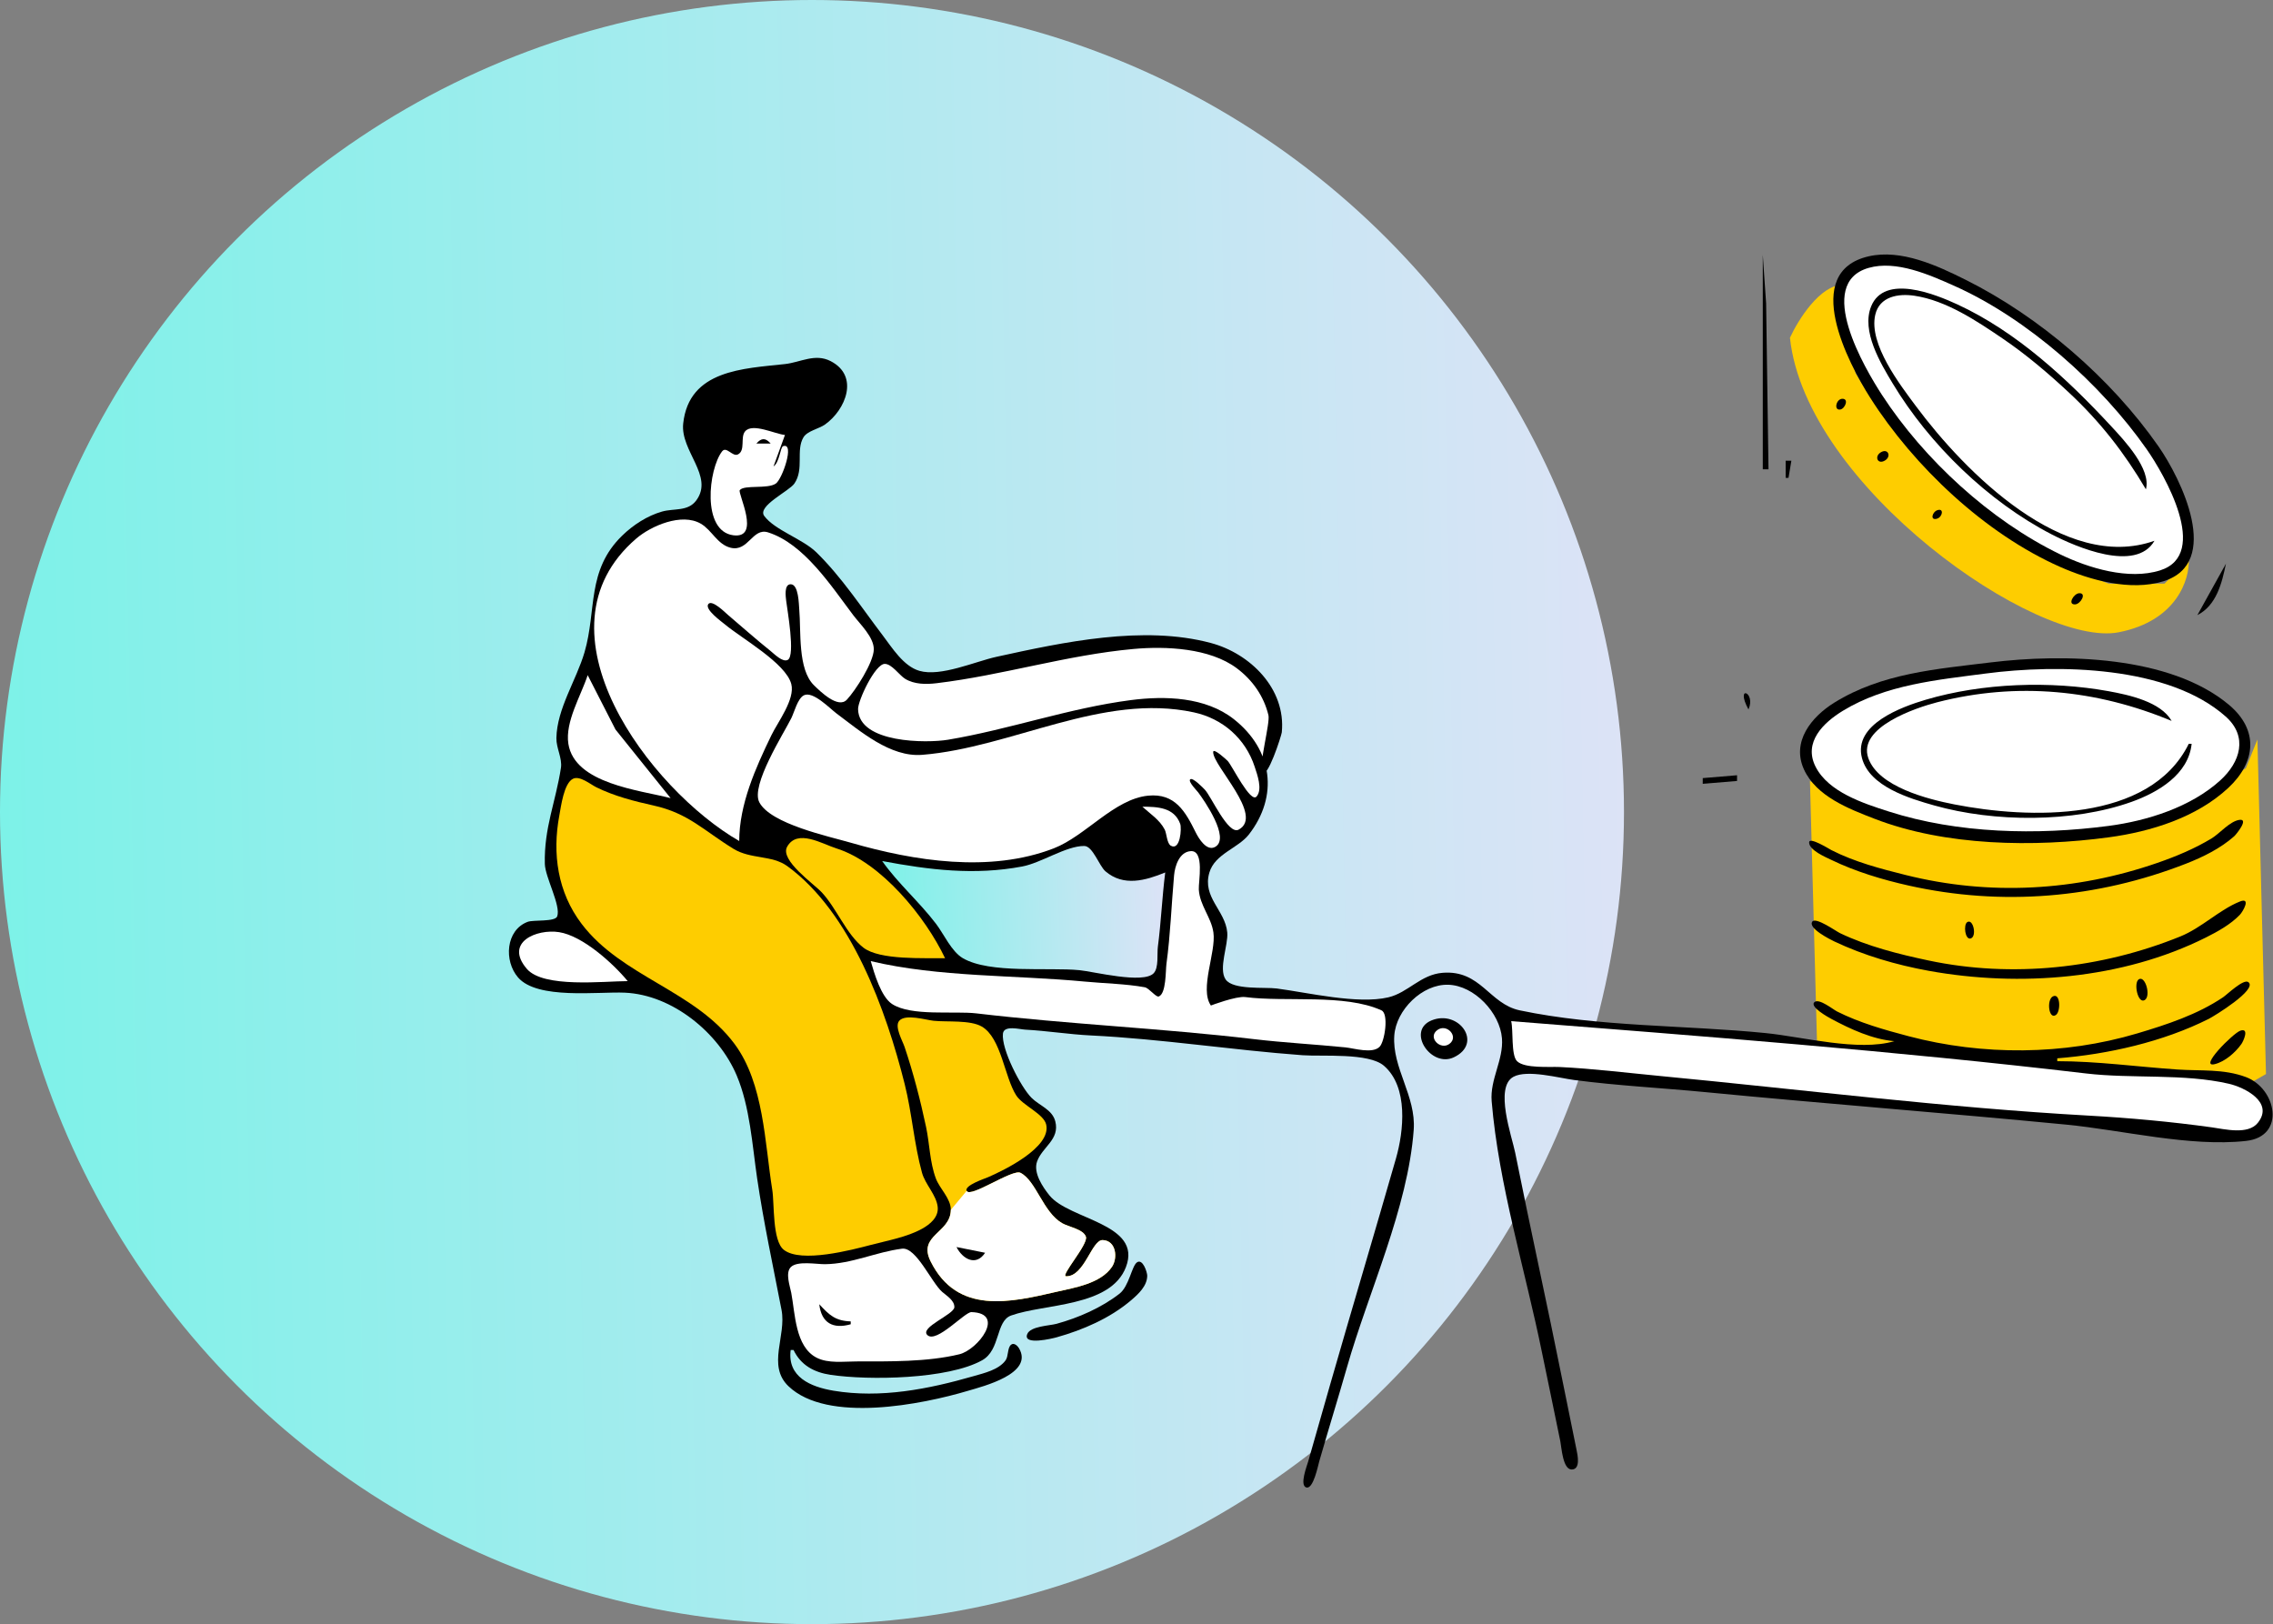 <svg width="795" height="568" viewBox="0 0 795 568" fill="none" xmlns="http://www.w3.org/2000/svg">
<rect x="0" y="0" width="795" height="568" fill="#808080" stroke="none"/>
<circle cx="284" cy="284" r="284" fill="url(#paint0_linear_277_121)"/>
<path d="M644.547 114.12V99.62C636.547 99.62 628.88 111.954 626.047 118.12C631.547 170.12 712.547 226.709 741.047 221.12C761.447 217.12 765.88 202.454 765.547 195.62L757.047 204.12H737.547L715.547 195.62L695.047 182.62L673.547 162.62L657.547 144.12L649.047 130.62L644.547 114.12Z" fill="#FECD00"/>
<path d="M792.547 375.62L789.547 258.62L785.547 268.62L766.047 281.12L746.547 290.12L726.047 293.62H708.047L680.047 290.12L655.047 284.12L633.047 273.12L635.547 365.62L785.547 379.62L792.547 375.62Z" fill="#FECD00"/>
<path d="M616.547 89.12V164.12H618.547L617.717 106.12L616.547 89.12ZM653.547 89.649C629.739 95.153 646.399 126.971 654.134 139.12C669.452 163.177 694.267 186.639 720.547 198.258C731.051 202.902 745.094 206.791 756.546 203.32C777.456 196.982 762.755 167.304 754.957 156.12C738.387 132.354 713.476 110.838 687.547 97.873C677.628 92.914 664.936 87.017 653.547 89.649Z" fill="black"/>
<path d="M653.547 93.693C634.648 99.125 652.28 128.965 658.242 138.12C672.999 160.78 696.145 182.048 720.547 193.862C730.452 198.656 744.513 202.974 755.543 199.467C773.182 193.859 756.91 165.817 750.826 157.12C734.843 134.277 709.185 111.43 683.547 99.981C674.903 96.121 663.208 90.915 653.547 93.693Z" fill="white"/>
<path d="M314.5 233.5L309 227.5L297 246L300 253L314.5 262.5H329.5L344 258L357 254.5L371 251.5L386 248.5L402 246L421.5 248.5L433 256.5L441.5 268L445 256.5V243.5L436.5 233.5L427.5 227.5L414.5 225H388L355 231L329.5 236H321L314.5 233.5Z" fill="white"/>
<path d="M753.547 189.12C722.119 200.276 687.276 165.099 670.177 142.12C664.542 134.548 653.553 120.352 655.88 110.121C657.35 103.652 663.963 102.6 669.547 103.421C680.688 105.058 691.435 112.271 700.547 118.464C708.672 123.986 716.361 130.516 723.547 137.21C734.502 147.413 742.979 158.287 750.547 171.12C752.482 164.064 742.906 153.922 738.457 149.12C723.062 132.506 705.336 116.022 684.547 106.429C676.916 102.908 659.08 95.671 654.441 107.163C650.958 115.79 657.721 127.017 661.997 134.12C674.828 155.436 695.363 175.39 717.547 186.862C725.963 191.214 747.029 200.392 753.547 189.12ZM276.547 472.12H277.547C280.095 477.455 284.76 479.964 290.547 480.819C303.904 482.793 331.603 482.393 343.532 475.703C349.978 472.087 348.199 462.015 353.645 460.059C365.323 455.865 388.439 457.155 393.805 443.119C399.623 427.901 373.982 426.617 367.076 418.08C364.716 415.161 361.322 410.162 362.721 406.21C364.527 401.104 370.739 398.549 369.098 392.163C368.026 387.991 363.539 386.698 360.76 383.907C357.042 380.173 350.145 366.861 350.788 361.453C351.145 358.444 356.643 359.982 358.547 360.085C366.232 360.497 373.863 361.744 381.547 362.12C406.261 363.331 430.871 367.222 455.547 369.031C462.457 369.538 478.705 368.097 484.049 372.723C492.665 380.184 490.971 395.66 488.256 405.12C480.689 431.482 472.831 457.759 465.256 484.12L457.547 511.12C457.14 512.542 454.428 519.481 456.887 520.199C459.337 520.914 460.987 512.579 461.406 511.12C464.567 500.095 467.978 489.148 471.126 478.12C478.632 451.821 492.456 422.433 494.457 395.12C495.324 383.28 486.849 373.447 487.667 362.12C488.309 353.217 497.417 344.111 506.547 344.388C515.674 344.664 524.614 354.21 525.322 363.12C525.921 370.64 521.082 377.48 521.721 385.12C524.169 414.409 533.496 444.319 539.348 473.12C541.449 483.459 543.677 493.772 545.747 504.12C546.165 506.21 546.597 513.913 549.698 513.913C552.901 513.913 551.78 508.848 551.423 507.12C549.77 499.126 548.148 491.126 546.547 483.12C541.207 456.415 535.289 429.825 529.947 403.12C528.836 397.568 522.579 380.21 529.351 376.572C534.191 373.972 545.297 377.006 550.547 377.696C565.769 379.696 581.261 380.471 596.547 381.95C638.518 386.012 680.574 389.228 722.547 393.29C742.253 395.197 765.913 401.177 785.547 399.011C799.668 397.453 796.158 380.643 785.546 376.679C777.667 373.736 769.715 374.59 761.547 374.03C747.609 373.076 733.529 371.122 719.547 371.12V370.12C737.276 368.721 756.591 364.341 772.547 356.311C774.319 355.419 789.793 345.986 786.371 343.465C784.687 342.224 778.901 347.849 777.547 348.76C768.546 354.821 757.877 358.321 747.547 361.399C721.823 369.064 693.446 369.213 667.547 362.385C659.14 360.169 650.333 357.68 642.547 353.747C641.095 353.013 636.4 349.172 634.723 350.385C632.508 351.988 639.727 355.899 640.548 356.338C647.29 359.947 654.867 363.449 662.547 364.12C649.973 367.828 630.613 362.595 617.547 361.289C589.439 358.479 559.182 359.162 531.562 353.347C520.81 351.083 517.947 339.136 504.547 340.213C496.824 340.834 492.507 347.173 485.547 348.799C474.835 351.301 457.498 347.134 446.547 345.696C442.466 345.16 431.233 346.304 428.664 342.517C426.099 338.736 429.632 330.47 429.244 326.12C428.552 318.362 420.446 313.874 422.981 305.174C424.896 298.601 433.048 296.666 436.805 291.842C447.207 278.489 445.208 262.27 431.546 251.51C421.643 243.711 407.49 243.287 395.547 244.838C373.741 247.671 353.154 255.082 331.547 258.706C324.225 259.935 300.392 259.984 300.116 248.027C300.047 245.025 306.06 232.184 309.451 232.176C311.921 232.17 314.556 236.149 316.548 237.378C319.77 239.366 323.887 239.374 327.547 238.936C350.701 236.165 373.083 229.071 396.547 226.951C407.818 225.933 423.107 226.634 432.546 233.677C438.062 237.793 442.025 243.432 443.647 250.12C444.301 252.813 440.178 267.666 441.5 270C443.159 272.925 448.204 257.267 448.319 256.101C449.82 240.811 437.188 228.534 423.547 224.877C399.88 218.533 371.87 224.58 348.547 229.696C341.076 231.334 329.015 236.78 321.551 234.602C315.965 232.973 312.006 226.498 308.677 222.12C301.263 212.369 294.315 201.754 285.532 193.159C280.734 188.464 270.977 185.421 267.299 180.436C264.752 176.985 276.022 171.772 277.844 169.105C281.327 164.005 278.283 157.567 280.999 152.963C282.341 150.689 286.448 149.957 288.543 148.471C295.788 143.334 300.643 131.518 290.532 126.299C285.059 123.474 279.986 126.72 274.547 127.321C260.096 128.919 240.972 129.311 238.953 148.12C237.918 157.753 249.766 166.48 243.552 174.972C240.627 178.969 235.772 177.707 231.547 178.909C226.385 180.376 221.466 183.579 217.64 187.294C205.065 199.503 208.746 213.4 204.439 228.12C201.591 237.853 194.798 247.819 194.602 258.12C194.536 261.624 196.708 265.169 196.192 268.544C194.381 280.378 190.248 289.547 190.561 302.12C190.678 306.809 196.26 316.751 194.882 320.477C194.148 322.461 186.589 321.623 184.562 322.385C176.863 325.276 176.204 336.071 181.199 341.841C187.963 349.653 209.115 346.743 218.547 347.159C235.165 347.894 251.373 361.199 257.671 376.12C262.315 387.123 263.091 400.389 264.819 412.12C267.117 427.722 270.379 442.709 273.35 458.12C275.108 467.233 268.208 477.544 275.761 484.78C289.394 497.841 322.652 491.135 338.547 486.399C343.821 484.828 361.738 480.396 356.372 471.457C355.873 470.626 354.601 469.443 353.605 470.296C352.298 471.415 352.773 474.257 351.716 475.73C349.341 479.04 344.23 480.198 340.547 481.26C324.755 485.812 307.999 489.113 291.547 486.365C283.491 485.02 275.314 481.536 276.547 472.12ZM644.359 139.464C642.165 139.518 641.28 143.703 643.717 143.2C645.336 142.866 646.757 139.405 644.359 139.464Z" fill="black"/>
<path d="M270.546 163.12L274.546 152.12C271.116 151.819 263.16 147.771 260.585 150.878C258.862 152.957 260.815 157.549 258.097 158.918C256.208 159.869 254.064 155.889 252.544 157.872C247.79 164.075 245.345 185.763 256.489 187.199C266.279 188.46 257.898 172.417 258.749 171.394C260.361 169.456 268.448 171.116 271.357 169.111C273.607 167.56 278.098 154.614 273.899 156.041C272.908 156.379 272.662 161.717 270.546 163.12Z" fill="white"/>
<path d="M264.547 155.12H269.547C267.778 153.086 266.316 153.086 264.547 155.12ZM266.353 156.759L267.741 157.481L266.353 156.759ZM657.825 158.187C655.47 159.609 656.721 162.592 659.269 161.053C661.624 159.631 660.373 156.648 657.825 158.187ZM624.547 161.12V167.12H625.547L626.547 161.12H624.547ZM265.547 162.12L269.547 165.12L265.547 162.12ZM677.547 178.446C675.782 179.068 674.967 182.206 677.547 181.373C679.412 180.771 680.032 177.569 677.547 178.446Z" fill="black"/>
<path d="M258.547 294.12C258.583 281.232 264.261 268.579 269.805 257.12C272.023 252.538 278.155 244.534 276.758 239.21C274.842 231.902 259.248 223.164 253.547 218.366C252.509 217.492 246.274 213.076 247.754 211.237C249.071 209.601 253.704 214.277 254.547 214.991C259.542 219.225 264.431 223.6 269.546 227.69C270.75 228.652 273.72 231.721 275.519 230.778C278.271 229.336 275.313 213.094 274.976 210.121C274.825 208.793 274.145 204.327 276.551 204.327C279.352 204.327 279.391 211.351 279.547 213.12C280.212 220.671 278.949 234.055 284.695 239.656C286.921 241.826 293.135 247.956 296.195 244.693C299.246 241.44 305.562 231.598 305.618 227.12C305.672 222.832 300.839 218.318 298.417 215.12C290.865 205.144 281.228 190.134 268.601 186.173C263.188 184.475 261.733 193.073 255.561 191.562C250.888 190.418 249.024 185.419 245.119 183.148C238.425 179.254 227.723 183.897 222.551 188.333C184.95 220.583 227.528 276.275 258.547 294.12Z" fill="white"/>
<path d="M699.284 197.232L700.078 198.838L699.284 197.232ZM768.547 215.12C775.214 211.712 777.126 203.988 778.547 197.12L768.547 215.12ZM727.245 207.461C725.306 207.528 722.993 211.491 725.775 211.369C727.709 211.284 729.939 207.369 727.245 207.461ZM744.13 211.139L744.964 212.101L744.13 211.139ZM778.214 218.453L778.88 218.787L778.214 218.453ZM696.261 231.66C677.377 233.983 658.204 235.399 641.547 245.739C633.583 250.682 626.494 259.367 630.964 269.119C635.252 278.474 646.549 282.826 655.547 286.309C680.391 295.926 711.427 296.35 737.547 292.831C752.34 290.839 768.28 285.882 779.376 275.529C789.062 266.492 790.097 255.272 779.543 246.449C758.915 229.204 721.627 228.541 696.261 231.66Z" fill="black"/>
<path d="M694.547 235.544C677.556 237.776 659.571 239.422 644.547 248.584C637.746 252.731 630.679 259.566 635.004 268.116C639.506 277.017 651.715 280.946 660.547 283.776C684.802 291.547 712.442 292.133 737.547 288.831C751.114 287.046 766.241 282.255 776.532 272.936C783.59 266.544 786.326 257.586 778.453 250.588C758.405 232.767 719.694 232.241 694.547 235.544ZM205.547 236.12C203.22 243.258 197.59 252.437 198.79 260.12C200.974 274.112 223.773 276.331 234.547 279.12L215.268 255.12L205.547 236.12Z" fill="white"/>
<path d="M611.547 248.12C614.237 241.945 606.74 239.247 611.547 248.12V248.12ZM766.547 260.12H765.547C751.817 287.877 709.452 286.398 683.547 281.316C674.354 279.512 656.993 275.201 653.449 265.105C649.657 254.303 670.251 247.477 677.547 245.598C705.516 238.398 733.365 241.219 759.547 252.12C755.76 245.447 744.67 243.029 737.547 241.736C717.169 238.035 693.424 238.826 673.547 244.71C665.135 247.201 648.119 253.324 651.24 265.12C653.878 275.093 667.844 279.236 676.547 281.692C697.438 287.586 725.013 287.762 745.547 280.422C754.886 277.083 765.446 270.796 766.547 260.12Z" fill="black"/>
<path d="M281.158 243.166C278.985 244.264 277.807 249.059 276.788 251.12C274.083 256.588 262.487 274.64 265.575 280.569C269.528 288.162 289.885 292.491 297.547 294.708C319.787 301.143 346.26 305.322 368.547 296.689C379.717 292.363 389.693 279.448 401.547 278.264C411.002 277.319 414.607 283.838 418.214 291.12C419.246 293.203 422.054 297.905 425.07 296.148C430.351 293.072 421.137 279.873 419.084 277.125C418.658 276.554 415.569 273.435 416.241 272.601C417.051 271.598 420.977 275.718 421.413 276.18C423.675 278.58 429.584 292.102 433.223 290.148C442.263 285.294 424.087 267.712 424.32 262.967C424.396 261.425 429.139 265.837 429.408 266.129C430.993 267.85 437.377 281.01 439.501 278.56C441.674 276.053 439.7 270.797 438.825 268.12C435.606 258.271 427.612 251.295 417.547 249.125C385.589 242.232 353.948 261.449 322.547 263.981C311.384 264.881 300.899 255.713 292.547 249.49C290.257 247.784 284.328 241.565 281.158 243.166Z" fill="white"/>
<path d="M592.547 247.12L601.547 255.12L592.547 247.12Z" fill="black"/>
<path d="M200.365 272.372C197.203 274.008 196.231 281.994 195.641 285.12C193.108 298.557 195.034 312.061 203.446 323.119C217.531 341.634 243.002 346.353 256.937 365.12C267.181 378.916 267.476 399.728 270.109 416.12C270.886 420.961 270.074 433.889 274.15 437.092C280.162 441.818 297.904 437.134 304.547 435.385C310.376 433.851 317.247 432.646 322.542 429.703C325.322 428.158 328.339 425.644 327.969 422.119C327.527 417.906 323.62 414.272 322.475 410.12C319.711 400.096 318.976 389.296 316.42 379.12C309.963 353.41 297.705 319.155 275.377 302.91C269.988 298.989 262.582 300.549 256.547 296.852C246.157 290.488 240.796 284.401 228.547 281.696C221.769 280.199 214.793 278.399 208.547 275.311C206.523 274.31 202.755 271.136 200.365 272.372Z" fill="#FECD00"/>
<path d="M595.547 272.12V274.12L607.547 273.12V271.12L595.547 272.12Z" fill="black"/>
<path d="M399.547 282.12C402.312 284.617 405.607 286.718 407.369 290.123C408.064 291.466 408.127 295.001 409.527 295.774C412.821 297.593 413.348 289.678 412.789 288.135C410.679 282.308 404.759 282.135 399.547 282.12Z" fill="white"/>
<path d="M777.484 283.236L778.61 285.004L777.484 283.236ZM637.963 284.751L638.275 290.199L637.963 284.751ZM783.185 286.736C779.851 287.261 776.4 291.457 773.547 293.193C767.64 296.789 761.067 299.52 754.547 301.776C726.005 311.651 695.808 313.328 666.547 306.015C657.752 303.817 648.676 301.449 640.547 297.301C639.862 296.951 632.754 292.494 632.754 294.608C632.754 297.369 638.565 299.77 640.547 300.731C648.948 304.804 658.443 307.657 667.547 309.695C700.114 316.984 733.454 314.192 764.547 302.058C770.464 299.749 776.66 296.702 781.437 292.451C782.072 291.886 786.796 286.168 783.185 286.736ZM765.833 288.726V290.924V288.726ZM652.837 292.465L653.667 296.775L652.837 292.465Z" fill="black"/>
<path d="M330.547 335.12C323.718 320.685 308.156 301.594 292.547 296.707C287.629 295.167 278.858 289.733 275.299 296.143C272.691 300.84 284.612 309.051 287.457 312.12C292.629 317.702 296.055 326.769 301.937 331.378C307.678 335.877 323.396 334.972 330.547 335.12Z" fill="#FECD00"/>
<path d="M746.479 295.441L747.208 297.514L746.479 295.441Z" fill="black"/>
<path d="M308.547 301.121C314.072 308.965 321.573 315.423 327.417 323.121C330.139 326.708 332.81 332.787 336.757 335.092C346.184 340.598 366.656 338.237 377.547 339.291C382.483 339.768 399.91 344.216 403.519 340.347C405.34 338.395 404.644 333.615 404.971 331.121C406.104 322.498 406.454 313.766 407.547 305.121C400.678 307.919 392.996 310.154 386.652 304.726C384.454 302.845 382.22 295.887 379.245 295.856C372.929 295.79 364.198 301.772 357.547 303.026C340.855 306.173 325.085 304.237 308.547 301.121Z" fill="url(#paint1_linear_277_121)"/>
<path d="M672.427 296.466L673.261 301.774L672.427 296.466Z" fill="black"/>
<path d="M304.547 336.12C305.765 340.348 308.143 348.563 311.965 351.092C318.652 355.517 333.677 353.476 341.547 354.405C373.792 358.212 406.308 359.589 438.547 363.405C449.188 364.665 459.885 365.223 470.547 366.289C473.597 366.594 479.985 368.618 482.519 366.092C484.323 364.295 485.806 354.541 483.189 353.348C470.266 347.462 449.594 350.534 435.547 348.696C432.402 348.284 423.507 351.64 423.516 351.654C419.462 345.821 425.386 333.064 424.403 326.12C423.646 320.777 419.646 316.71 419.297 311.12C419.128 308.405 421.405 297.273 416.417 297.662C412.457 297.97 410.928 302.912 410.641 306.121C409.718 316.458 409.377 326.817 407.971 337.12C407.664 339.365 407.923 347.555 405.272 348.493C404.32 348.83 401.857 345.533 400.4 345.268C393.697 344.051 386.356 343.94 379.547 343.29C355.151 340.959 328.39 341.797 304.547 336.12Z" fill="white"/>
<path d="M696.427 298.296L697.667 303.774L696.427 298.296ZM720.022 298.465L721.157 302.49L720.022 298.465ZM779.007 308.465L780.087 312.775L779.007 308.465ZM641.427 312.296L643.002 319.774L641.427 312.296ZM768.435 312.291L769.917 315.949L768.435 312.291ZM783.394 315.292C776.185 318.192 770.093 324.459 762.547 327.516C734.897 338.717 703.787 342.09 674.547 335.909C664.148 333.711 653.161 330.952 643.547 326.335C642.193 325.684 635.117 320.647 633.893 322.277C632.157 324.589 640.224 328.601 641.547 329.23C651.874 334.137 663.318 337.467 674.547 339.506C706.346 345.278 742.313 342.503 771.547 327.85C775.671 325.783 780.171 323.296 783.394 319.94C784.507 318.782 787.425 313.67 783.394 315.292ZM746.042 318.75L747.218 323.199L746.042 318.75ZM665.427 320.296L666.667 325.774L665.427 320.296ZM688.092 322.466C686.626 323.36 687.296 328.79 689.258 328.199C691.525 327.515 690.155 321.206 688.092 322.466ZM714.456 323.296L716.638 328.944L714.456 323.296Z" fill="black"/>
<path d="M219.547 343.12C214.32 336.791 203.74 327.273 195.547 325.994C187.743 324.776 176.295 329.51 184.25 338.817C190.079 345.636 211.223 343.12 219.547 343.12Z" fill="white"/>
<path d="M765.429 339.466L767.051 345.774L765.429 339.466ZM779.479 339.232L780.207 340.838L779.479 339.232ZM645.275 342.291L646.101 345.779L645.275 342.291ZM748.095 342.466C746.137 343.631 747.698 351.084 750.076 349.774C752.432 348.477 750.371 341.111 748.095 342.466ZM666.964 348.461L668.128 351.779L666.964 348.461ZM718.001 348.466C715.732 349.654 716.575 356.771 719.091 354.944C720.816 353.691 720.667 347.07 718.001 348.466ZM694.658 353.232L695.948 354.838L694.658 353.232Z" fill="black"/>
<path d="M314.496 357.01C312.776 359.022 315.692 364.068 316.38 366.121C319.466 375.325 321.881 384.628 323.899 394.121C325.163 400.068 325.173 406.367 327.316 412.121C328.66 415.732 332.584 419.139 332.556 423.121C332.5 431.268 320.89 431.882 325.491 441.121C334.851 459.913 353.377 455.489 369.547 451.765C375.894 450.303 384.956 448.903 388.917 443.056C390.999 439.984 390.438 433.857 385.686 433.681C381.829 433.538 379.322 446.457 372.908 446.343C370.685 446.304 380.645 435.249 379.811 432.538C379.008 429.927 373.693 429.039 371.547 427.811C364.791 423.945 362.443 413.006 356.936 410.167C354.117 408.714 339.356 419.12 338.089 416.477C337.181 414.585 344.47 412.174 345.547 411.709C351.107 409.307 367.77 401.259 365.913 393.274C365.039 389.516 357.731 386.631 355.459 383.121C351.311 376.711 350.236 363 343.394 359.01C339.341 356.646 331.22 357.477 326.547 356.987C323.804 356.699 316.665 354.473 314.496 357.01Z" fill="#FECD00"/>
<path d="M325.491 441.12C320.89 431.881 332.5 431.267 332.556 423.12L338.089 416.476C339.356 419.119 354.117 408.713 356.936 410.166C362.443 413.005 364.791 423.944 371.547 427.81C373.693 429.038 379.008 429.926 379.811 432.537C380.645 435.248 370.685 446.303 372.908 446.342C379.322 446.456 381.829 433.537 385.686 433.68C390.438 433.856 390.999 439.983 388.917 443.055C384.956 448.902 375.894 450.302 369.547 451.764C353.377 455.488 334.851 459.912 325.491 441.12Z" fill="white"/>
<path d="M500.656 356.873C491.815 360.551 500.532 373.529 508.492 369.762C518.886 364.843 510.178 352.912 500.656 356.873Z" fill="black"/>
<path d="M528.547 357.12C529.338 360.245 528.465 368.998 530.578 371.096C533.238 373.739 542.007 372.986 545.547 373.159C557.173 373.724 568.957 375.182 580.547 376.29C630.419 381.055 680.527 387.37 730.547 390.155C744.79 390.949 759.423 392.288 773.547 394.25C778.116 394.885 786.261 396.955 789.685 392.686C795.459 385.49 785.051 380.277 779.547 379.009C763.741 375.368 745.762 377.32 729.547 375.405C662.914 367.539 595.431 362.399 528.547 357.12ZM502.714 360.232C499.204 362.833 503.814 367.394 506.94 365.074C510.386 362.516 506.005 357.792 502.714 360.232Z" fill="white"/>
<path d="M783.55 360.466C781.031 361.348 768.835 373.557 774.625 372.154C778.212 371.285 781.882 368.048 783.955 365.109C784.66 364.111 786.835 359.316 783.55 360.466ZM314.547 420.12L321.547 416.12L314.547 420.12Z" fill="black"/>
<path d="M315.492 436.693C306.332 437.858 297.988 442.004 288.547 442.116C285.622 442.151 278.82 440.852 276.579 443.148C274.603 445.172 276.295 449.776 276.744 452.12C278.124 459.337 278.104 470.935 285.59 474.802C289.657 476.903 295.126 476.12 299.547 476.12C311.03 476.119 324.361 476.335 335.547 473.616C341.992 472.049 351.919 459.244 339.771 458.872C337.427 458.8 327.563 469.863 324.379 466.929C321.468 464.248 333.716 459.724 333.795 457.16C333.869 454.771 331.075 453.16 329.528 451.795C325.738 448.45 320.439 436.064 315.492 436.693Z" fill="white"/>
<path d="M334.547 436.12C336.72 440.429 341.436 442.913 344.547 438.12L334.547 436.12ZM397.68 441.466C395.829 442.736 394.918 449.818 391.546 452.439C385.264 457.323 377.201 460.864 369.547 462.962C367.096 463.633 360.425 463.79 359.299 466.536C357.589 470.704 368.275 468.048 369.547 467.692C378.772 465.104 388.179 461.045 395.542 454.794C398.095 452.627 401.243 449.76 401.251 446.125C401.253 444.966 399.705 440.076 397.68 441.466ZM286.547 456.12C287.282 462.658 291.341 464.898 297.547 463.12V462.12C292.2 461.946 290.039 459.926 286.547 456.12Z" fill="black"/>
<defs>
<linearGradient id="paint0_linear_277_121" x1="-11.5" y1="295.5" x2="604.5" y2="284" gradientUnits="userSpaceOnUse">
<stop stop-color="#7BF2E8"/>
<stop offset="1" stop-color="#E2E2F7"/>
</linearGradient>
<linearGradient id="paint1_linear_277_121" x1="306.542" y1="319.818" x2="413.773" y2="315.516" gradientUnits="userSpaceOnUse">
<stop stop-color="#7BF2E8"/>
<stop offset="1" stop-color="#E2E2F7"/>
</linearGradient>
</defs>
</svg>
